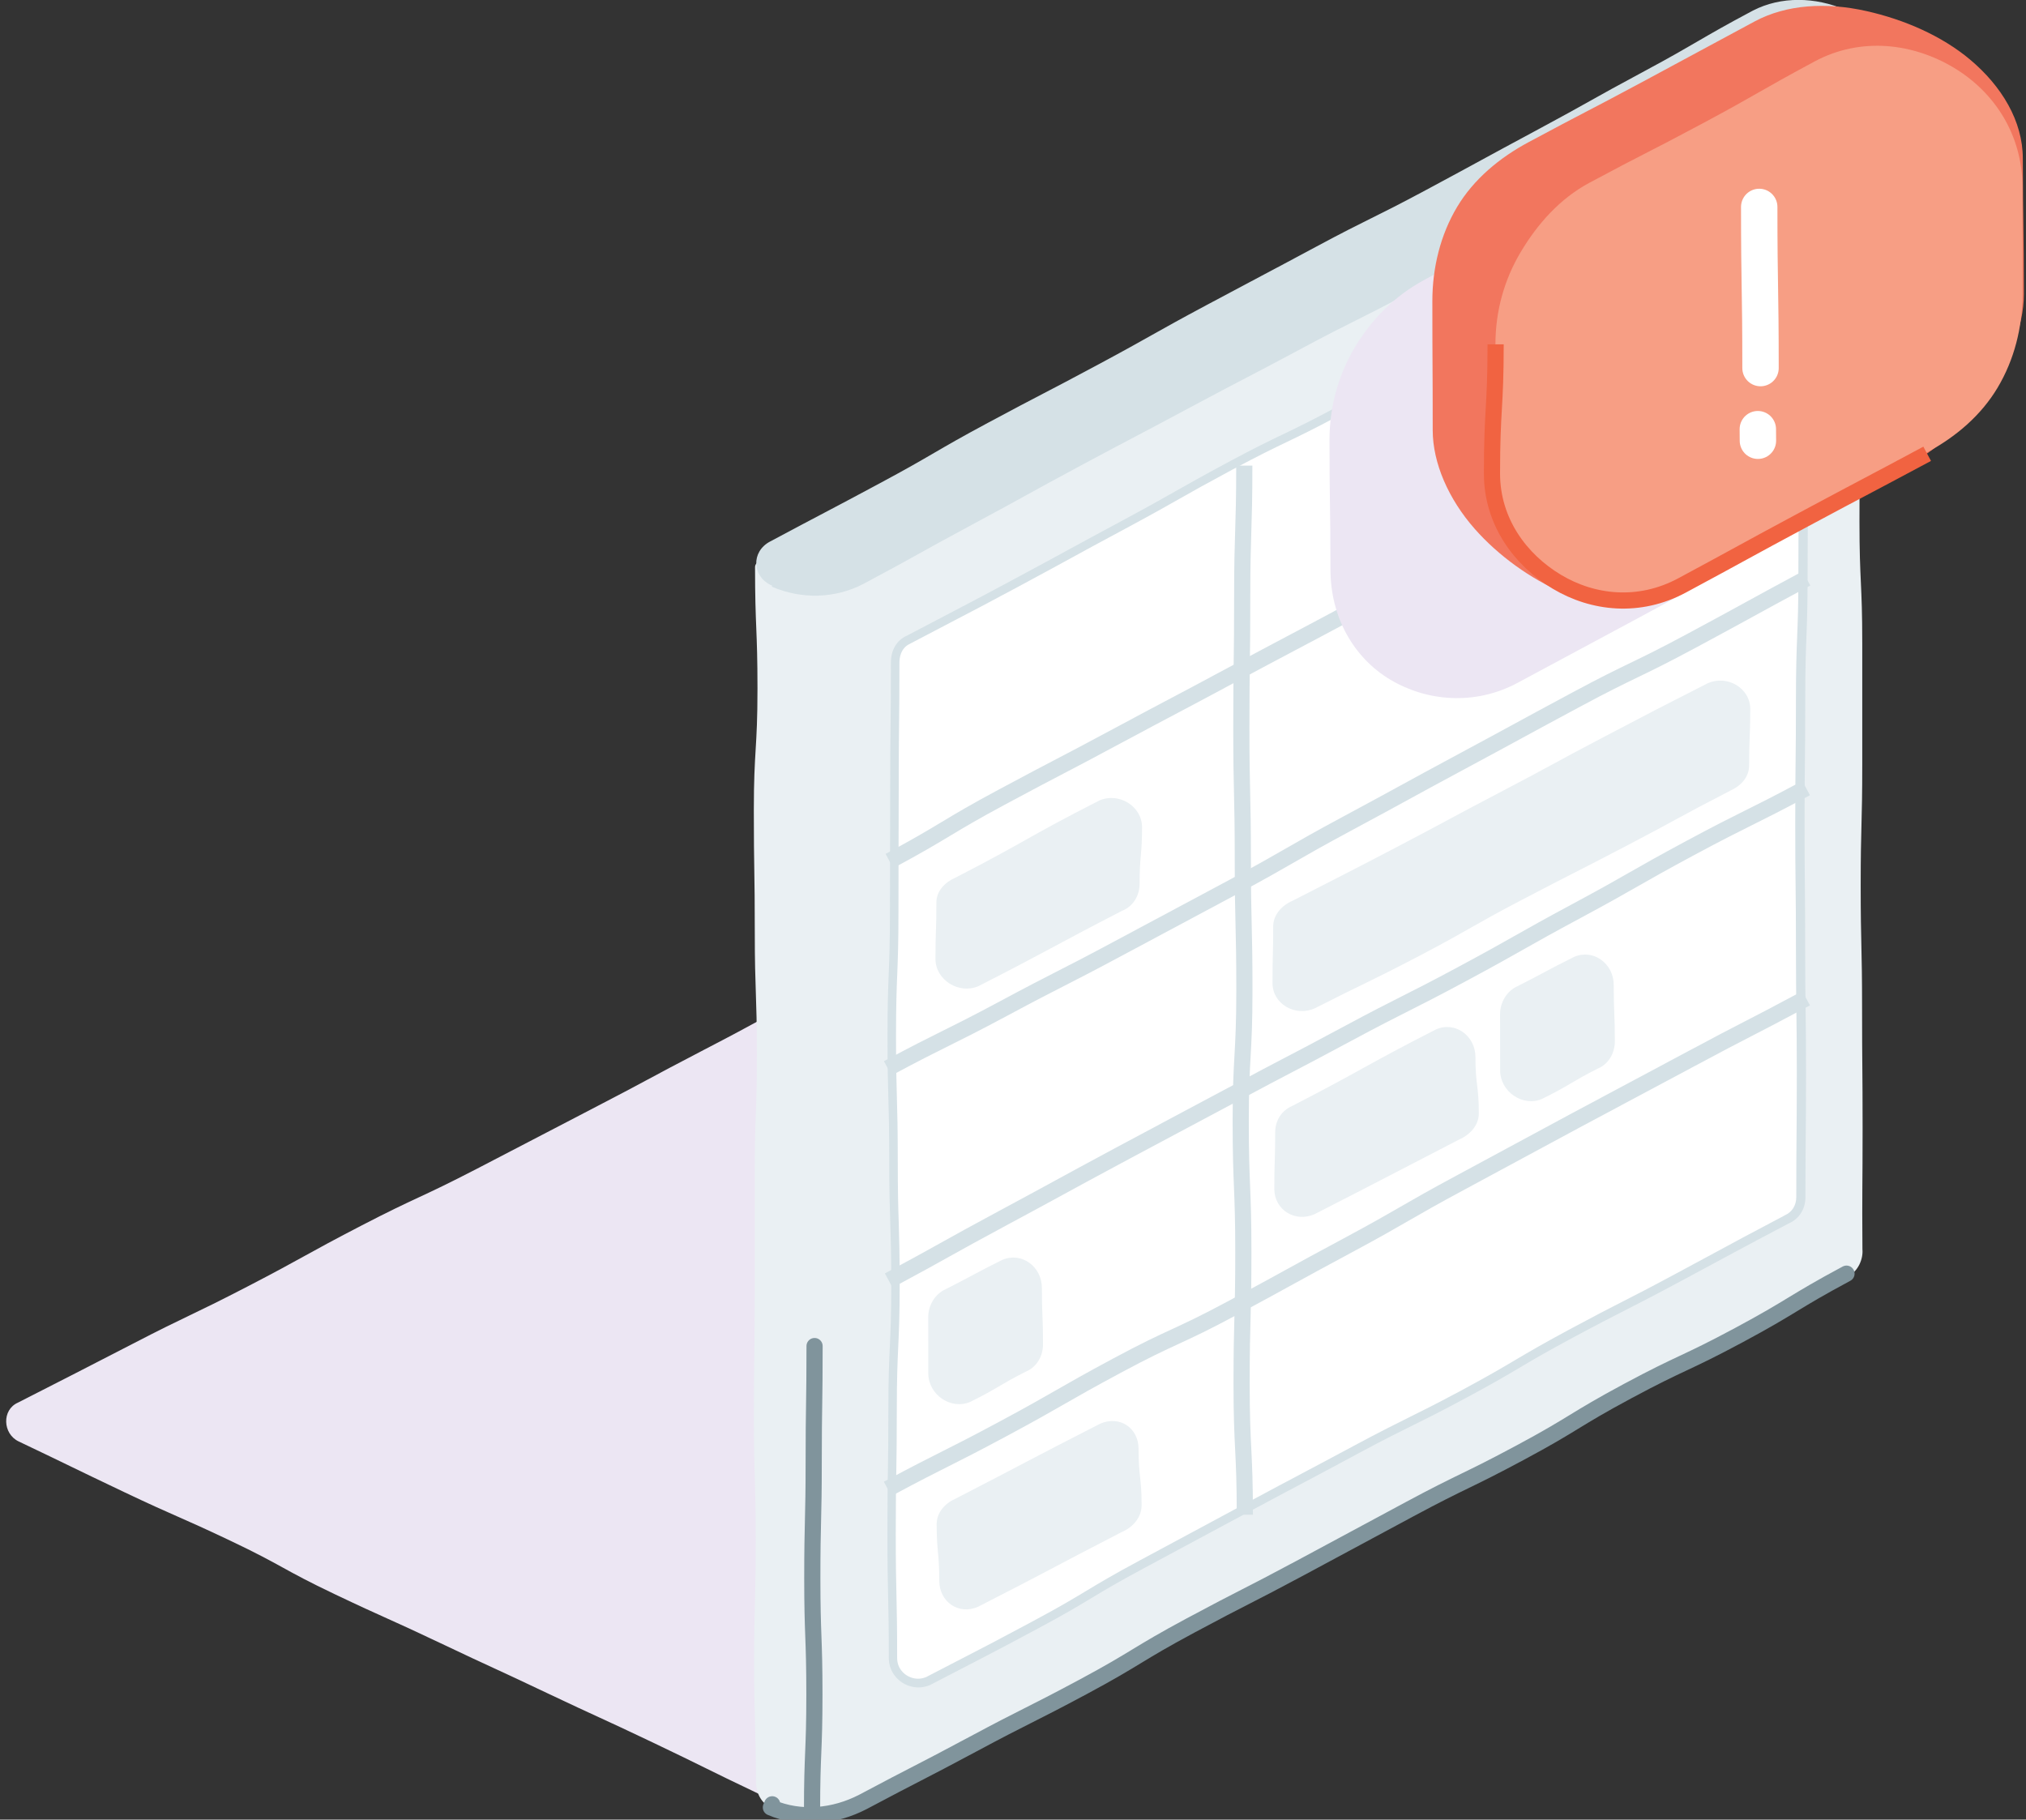 <svg width="167" height="150" viewBox="0 0 167 150" fill="none" xmlns="http://www.w3.org/2000/svg">
<rect x="0" y="0" width="167" height="150" fill="#333333" stroke="none"/>
<g clip-path="url(#clip0_3187_16386)">
<path d="M132.542 115.26C128.03 117.57 128.138 117.771 123.648 120.116C119.157 122.462 119.1 122.347 114.609 124.693C110.119 127.038 110.183 127.16 105.693 129.506C102.699 131.07 99.703 132.631 96.705 134.19C93.706 135.749 90.713 137.313 87.724 138.881C83.226 141.227 83.162 141.105 78.671 143.451C74.174 145.797 74.159 145.761 69.654 148.099C69.418 148.2 69.181 148.121 68.923 148.113C67.746 148.078 64.246 147.934 63.12 147.884C62.89 147.877 62.675 147.941 62.467 147.841C58.113 145.768 58.141 145.71 53.794 143.637C49.447 141.564 49.419 141.622 45.065 139.556C40.71 137.483 40.689 137.54 36.335 135.467C31.98 133.394 31.938 133.487 27.583 131.414C23.229 129.341 23.351 129.083 19.004 127.017C14.657 124.951 14.592 125.073 10.231 123C5.87 120.927 5.891 120.898 1.537 118.825C0.217 118.194 0.138 116.214 1.48 115.626C4.631 114.024 7.776 112.412 10.913 110.791C15.618 108.352 15.69 108.496 20.396 106.057C25.101 103.618 25.037 103.496 29.742 101.057C34.448 98.618 34.548 98.812 39.261 96.373C43.974 93.934 43.96 93.919 48.666 91.481C53.378 89.042 53.343 88.977 58.048 86.531C62.761 84.092 62.704 83.992 67.416 81.553C67.431 81.553 67.51 81.567 67.51 81.574C72.158 83.762 72.129 83.827 76.778 86.007C81.426 88.188 81.411 88.224 86.06 90.405C90.708 92.585 90.651 92.714 95.299 94.895C99.954 97.076 100.076 96.81 104.725 98.991C109.373 101.172 109.294 101.351 113.942 103.532C118.598 105.712 118.691 105.504 123.346 107.685C128.002 109.866 128.009 109.844 132.664 112.032C133.991 112.656 133.884 114.679 132.535 115.267L132.542 115.26Z" fill="#ECE6F3"/>
<path d="M62.926 46.224C67.689 43.807 67.531 43.499 72.266 41.017C77 38.535 77.072 38.678 81.806 36.203C86.54 33.721 86.512 33.671 91.246 31.197C95.98 28.722 96.088 28.93 100.822 26.448C105.557 23.966 105.428 23.722 110.155 21.24C114.889 18.758 114.968 18.916 119.702 16.434C122.859 14.779 126.015 13.127 129.171 11.477C133.905 8.995 133.877 8.945 138.618 6.463C143.353 3.981 143.259 3.795 148.03 1.377C148.374 1.363 153.517 2.704 153.517 3.049C153.517 8.048 153.438 8.048 153.438 13.041C153.438 18.034 153.295 18.034 153.295 23.033C153.295 26.366 153.295 29.697 153.295 33.026C153.295 38.025 153.273 38.025 153.273 43.018C153.273 48.011 153.503 48.011 153.503 53.01C153.503 56.339 153.503 59.669 153.503 63.003C153.503 68.002 153.374 68.002 153.374 72.995C153.374 77.995 153.488 77.995 153.488 82.987C153.488 87.987 153.531 87.987 153.531 92.987C153.531 97.987 153.481 97.987 153.517 102.986C153.589 103.797 153.166 104.794 152.319 105.232C147.829 107.635 147.707 107.412 143.216 109.823C138.726 112.233 138.79 112.355 134.3 114.758C129.809 117.168 129.788 117.132 125.298 119.542C120.807 121.953 120.85 122.024 116.36 124.435C113.366 126.041 110.37 127.643 107.372 129.241C102.881 131.651 102.766 131.443 98.276 133.853C93.785 136.263 93.864 136.414 89.374 138.824C84.876 141.234 84.812 141.105 80.314 143.515C75.816 145.926 75.938 146.155 71.441 148.551C68.93 149.849 65.867 149.978 63.27 148.859C63.141 148.802 63.658 149.046 63.529 148.989C62.711 148.637 62.352 147.762 62.316 147.002C62.295 141.987 62.166 141.987 62.166 136.973C62.166 131.959 62.295 131.959 62.295 126.952C62.295 121.938 62.144 121.938 62.144 116.924C62.144 111.91 62.209 111.91 62.209 106.896C62.209 103.553 62.209 100.21 62.209 96.868C62.209 91.854 62.395 91.854 62.388 86.847C62.388 81.832 62.216 81.832 62.216 76.818C62.216 71.804 62.137 71.804 62.137 66.797C62.137 61.783 62.438 61.783 62.438 56.769C62.438 51.755 62.237 51.755 62.237 46.741C62.237 46.411 62.589 46.232 62.919 46.224H62.926Z" fill="#EAF0F3"/>
<path d="M63.651 48.276L63.615 48.362C66.046 49.409 68.801 49.359 71.147 48.147C75.659 45.744 75.615 45.672 80.12 43.255C84.625 40.837 84.596 40.787 89.101 38.37C93.606 35.952 93.628 35.988 98.132 33.571C102.637 31.153 102.666 31.211 107.171 28.793C111.675 26.376 111.747 26.505 116.252 24.088C120.757 21.67 120.699 21.563 125.204 19.145C129.709 16.728 129.652 16.62 134.156 14.203C138.661 11.786 138.697 11.843 143.202 9.426C147.707 7.008 147.764 7.109 152.276 4.698C153.883 3.866 153.732 1.557 152.075 0.839L152.09 0.803C149.658 -0.244 146.824 -0.337 144.472 0.882C139.96 3.285 140.046 3.45 135.541 5.868C131.036 8.285 131.079 8.364 126.574 10.781C122.07 13.199 122.084 13.227 117.579 15.645C113.074 18.062 112.995 17.919 108.491 20.336C103.986 22.754 103.971 22.732 99.467 25.142C94.962 27.552 95.005 27.646 90.5 30.063C85.995 32.48 85.966 32.423 81.462 34.84C76.957 37.258 77.036 37.416 72.531 39.833C68.026 42.251 68.005 42.222 63.493 44.632C61.886 45.464 61.972 47.559 63.636 48.276H63.651Z" fill="#D5E1E6"/>
<path d="M152.204 104.995C147.7 107.412 147.829 107.649 143.324 110.066C138.819 112.484 138.69 112.247 134.185 114.665C129.68 117.082 129.817 117.333 125.305 119.75C120.8 122.168 120.707 121.988 116.202 124.406C113.199 126.017 110.198 127.631 107.199 129.248C102.695 131.665 102.644 131.579 98.14 133.996C93.635 136.414 93.764 136.651 89.259 139.068C84.747 141.485 84.69 141.371 80.185 143.788C75.673 146.205 75.637 146.141 71.125 148.544C68.772 149.763 65.975 150.043 63.543 148.996L63.651 148.738" stroke="#80949C" stroke-width="1.333" stroke-linecap="round" stroke-linejoin="round"/>
<path d="M66.936 149.261C66.936 144.477 67.13 144.477 67.13 139.685C67.13 134.9 66.957 134.9 66.957 130.116C66.957 125.324 67.072 125.324 67.072 120.539C67.072 115.755 67.144 115.748 67.144 110.963" stroke="#80949C" stroke-width="1.333" stroke-linecap="round" stroke-linejoin="round"/>
<path d="M75.659 138.738C74.511 138.738 73.578 137.813 73.578 136.679C73.578 134.111 73.55 132.806 73.521 131.543C73.492 130.288 73.464 128.982 73.464 126.421C73.464 123.861 73.485 122.577 73.507 121.3C73.528 120.016 73.55 118.732 73.55 116.164C73.55 113.596 73.607 112.304 73.665 111.049C73.722 109.787 73.786 108.474 73.786 105.906C73.786 103.338 73.743 102.032 73.707 100.763C73.665 99.507 73.629 98.202 73.629 95.648C73.629 93.094 73.593 91.775 73.557 90.505C73.521 89.25 73.485 87.944 73.485 85.383C73.485 82.822 73.535 81.524 73.586 80.269C73.636 79.006 73.686 77.701 73.686 75.126C73.686 72.55 73.686 71.281 73.693 69.997C73.693 68.713 73.7 67.429 73.7 64.861C73.7 62.292 73.715 61.016 73.729 59.732C73.743 58.448 73.758 57.164 73.758 54.596C73.758 53.706 74.159 53.017 74.862 52.716C76.555 51.827 77.603 51.282 78.485 50.815C79.963 50.048 81.003 49.503 83.764 48.018C85.988 46.827 87.086 46.224 88.198 45.622C89.295 45.026 90.392 44.424 92.595 43.24C94.811 42.05 95.923 41.418 96.999 40.809C98.068 40.199 99.18 39.575 101.389 38.391C103.591 37.208 104.739 36.655 105.851 36.124C106.97 35.587 108.125 35.034 110.341 33.843C112.565 32.653 113.655 31.985 114.717 31.333C115.772 30.694 116.855 30.027 119.057 28.844C121.259 27.66 122.414 27.115 123.526 26.591C124.645 26.06 125.807 25.515 128.023 24.325C130.24 23.134 131.337 22.531 132.442 21.921C133.54 21.312 134.637 20.709 136.854 19.518L138.647 18.557C141.394 17.079 141.968 16.771 145.72 14.82C145.985 14.705 146.279 14.641 146.581 14.641C147.7 14.641 148.546 15.48 148.546 16.592C148.546 19.152 148.503 20.451 148.467 21.706C148.424 22.969 148.381 24.274 148.381 26.849C148.381 29.425 148.453 30.73 148.525 32C148.596 33.255 148.661 34.553 148.661 37.107C148.661 39.661 148.647 40.952 148.632 42.236C148.618 43.52 148.604 44.804 148.604 47.372C148.604 49.94 148.553 51.231 148.503 52.487C148.453 53.749 148.403 55.055 148.403 57.63C148.403 60.205 148.388 61.475 148.374 62.759C148.36 64.043 148.345 65.327 148.345 67.895C148.345 70.463 148.36 71.747 148.374 73.024C148.388 74.308 148.403 75.585 148.403 78.145C148.403 80.706 148.417 81.998 148.439 83.281C148.453 84.566 148.474 85.842 148.474 88.41C148.474 90.978 148.46 92.255 148.453 93.539C148.439 94.823 148.431 96.107 148.431 98.675C148.431 99.515 147.994 100.203 147.255 100.519C144.235 102.111 143.267 102.635 141.595 103.532C140.785 103.969 139.816 104.493 138.374 105.268C136.165 106.451 135.032 107.032 133.934 107.592C132.837 108.151 131.696 108.732 129.48 109.923C127.263 111.114 126.166 111.766 125.097 112.398C124.035 113.029 122.945 113.675 120.735 114.858C118.526 116.042 117.385 116.608 116.281 117.154C115.169 117.699 114.028 118.265 111.812 119.456C109.603 120.647 108.491 121.228 107.379 121.816C106.267 122.404 105.162 122.993 102.946 124.176L94.101 128.932C91.877 130.123 90.78 130.783 89.718 131.428C88.664 132.067 87.573 132.72 85.364 133.903C82.38 135.503 81.376 136.026 79.712 136.887C78.894 137.31 77.918 137.813 76.469 138.566C76.225 138.673 75.946 138.731 75.666 138.731L75.659 138.738Z" fill="white"/>
<path d="M146.573 15.014C147.355 15.014 148.18 15.573 148.18 16.606C148.18 19.16 148.137 20.458 148.101 21.713C148.058 22.983 148.015 24.289 148.015 26.864C148.015 29.439 148.087 30.759 148.159 32.029C148.23 33.277 148.295 34.575 148.295 37.122C148.295 39.668 148.281 40.981 148.266 42.243C148.252 43.506 148.238 44.811 148.238 47.379C148.238 49.947 148.187 51.224 148.137 52.48C148.087 53.749 148.037 55.055 148.037 57.637C148.037 60.219 148.022 61.496 148.008 62.759C147.994 64.021 147.979 65.327 147.979 67.895C147.979 70.463 147.994 71.768 148.008 73.031C148.022 74.293 148.037 75.592 148.037 78.153C148.037 80.713 148.058 82.033 148.073 83.296C148.087 84.558 148.109 85.857 148.109 88.418C148.109 90.978 148.094 92.262 148.087 93.539C148.073 94.823 148.065 96.107 148.065 98.675C148.065 99.371 147.714 99.931 147.104 100.189L147.083 100.203L147.061 100.218C144.077 101.789 143.087 102.327 141.445 103.216C140.634 103.654 139.658 104.177 138.209 104.959C136.007 106.143 134.874 106.724 133.776 107.283C132.672 107.843 131.531 108.431 129.315 109.622C127.091 110.82 125.986 111.472 124.917 112.104C123.863 112.728 122.773 113.373 120.578 114.557C118.375 115.74 117.235 116.3 116.137 116.845C115.025 117.398 113.878 117.964 111.654 119.155C109.445 120.339 108.34 120.927 107.228 121.515C106.116 122.103 105.004 122.691 102.788 123.882C100.564 125.08 99.46 125.668 98.348 126.271C97.25 126.859 96.145 127.454 93.943 128.638C91.712 129.836 90.615 130.496 89.546 131.141C88.492 131.773 87.408 132.433 85.206 133.609C82.222 135.209 81.275 135.704 79.554 136.586C78.743 137.002 77.775 137.504 76.34 138.25C76.125 138.336 75.903 138.386 75.673 138.386C74.841 138.386 73.951 137.734 73.951 136.686C73.951 134.111 73.923 132.806 73.894 131.543C73.865 130.288 73.837 128.99 73.837 126.429C73.837 123.868 73.858 122.569 73.88 121.314C73.901 120.052 73.923 118.746 73.923 116.171C73.923 113.596 73.98 112.326 74.037 111.078C74.095 109.808 74.159 108.496 74.159 105.913C74.159 103.331 74.116 102.025 74.081 100.763C74.037 99.507 74.002 98.209 74.002 95.655C74.002 93.102 73.966 91.767 73.93 90.505C73.894 89.25 73.858 87.951 73.858 85.398C73.858 82.844 73.908 81.553 73.959 80.297C74.009 79.028 74.059 77.722 74.059 75.14C74.059 72.558 74.059 71.295 74.066 70.011C74.066 68.727 74.081 67.443 74.081 64.875C74.081 62.307 74.095 61.008 74.109 59.753C74.124 58.491 74.138 57.185 74.138 54.617C74.138 54.266 74.224 53.412 75.027 53.061L75.056 53.046L75.078 53.032C76.756 52.15 77.803 51.597 78.693 51.138C80.156 50.378 81.211 49.825 83.965 48.348C86.182 47.157 87.279 46.554 88.384 45.952C89.481 45.349 90.586 44.747 92.796 43.563C95.012 42.372 96.124 41.741 97.2 41.131C98.269 40.522 99.381 39.898 101.583 38.714C103.778 37.538 104.925 36.985 106.03 36.455C107.149 35.916 108.311 35.364 110.535 34.166C112.766 32.968 113.863 32.301 114.925 31.648C115.972 31.01 117.055 30.35 119.25 29.174C121.445 27.997 122.593 27.452 123.705 26.936C124.831 26.405 125.993 25.86 128.224 24.662C130.441 23.471 131.56 22.854 132.643 22.259C133.719 21.663 134.838 21.046 137.047 19.863L138.869 18.887C141.602 17.417 142.176 17.108 145.892 15.171C146.129 15.071 146.365 15.021 146.609 15.021M146.609 14.303C146.272 14.303 145.928 14.375 145.584 14.519C142.614 16.068 139.656 17.637 136.71 19.224C132.284 21.599 132.313 21.649 127.887 24.03C123.461 26.405 123.339 26.175 118.921 28.549C114.495 30.924 114.631 31.168 110.205 33.542C105.779 35.916 105.672 35.716 101.253 38.09C96.834 40.464 96.884 40.565 92.466 42.939C88.04 45.313 88.061 45.342 83.635 47.717C79.209 50.091 79.195 50.062 74.755 52.401C73.873 52.788 73.435 53.649 73.435 54.61C73.435 59.739 73.377 59.739 73.377 64.875C73.377 70.011 73.356 70.004 73.356 75.14C73.356 80.276 73.155 80.269 73.155 85.398C73.155 90.526 73.299 90.526 73.299 95.655C73.299 100.784 73.464 100.784 73.464 105.913C73.464 111.042 73.227 111.042 73.227 116.171C73.227 121.3 73.148 121.3 73.148 126.429C73.148 131.558 73.263 131.558 73.263 136.686C73.263 138.078 74.425 139.104 75.702 139.104C76.024 139.104 76.354 139.039 76.67 138.903C81.125 136.579 81.146 136.615 85.572 134.24C89.998 131.866 89.883 131.644 94.309 129.269C97.26 127.686 100.208 126.101 103.154 124.513C107.58 122.139 107.594 122.168 112.013 119.786C116.439 117.412 116.517 117.563 120.936 115.188C125.355 112.814 125.255 112.627 129.68 110.253C134.106 107.879 134.149 107.972 138.575 105.598C143.001 103.223 142.987 103.202 147.427 100.863C148.317 100.476 148.819 99.658 148.819 98.69C148.819 93.561 148.869 93.561 148.869 88.425C148.869 83.289 148.797 83.296 148.797 78.16C148.797 73.024 148.747 73.031 148.747 67.902C148.747 62.773 148.804 62.773 148.804 57.644C148.804 52.515 148.998 52.515 148.998 47.386C148.998 42.258 149.055 42.258 149.055 37.129C149.055 32 148.776 32 148.776 26.871C148.776 21.742 148.941 21.742 148.941 16.613C148.941 15.243 147.857 14.296 146.616 14.303H146.609Z" fill="#D5E1E6"/>
<path d="M84.582 113.058C82.251 114.241 82.33 114.399 79.984 115.561C78.384 116.257 76.519 114.966 76.519 113.223C76.519 110.899 76.512 110.899 76.512 108.574C76.512 107.606 77.079 106.652 77.961 106.272C80.293 105.088 80.264 105.031 82.609 103.862C84.209 103.166 85.88 104.421 85.88 106.164C85.88 108.488 85.974 108.488 85.974 110.813C85.974 111.781 85.472 112.678 84.589 113.058H84.582Z" fill="#EAF0F3"/>
<path d="M73.313 70.979C78.04 68.44 77.918 68.21 82.638 65.678C87.365 63.139 87.394 63.196 92.114 60.657C96.841 58.118 96.856 58.154 101.576 55.614C106.303 53.075 106.317 53.104 111.044 50.572C115.771 48.039 115.843 48.169 120.57 45.629C125.297 43.09 125.168 42.853 129.888 40.314C134.616 37.774 134.737 37.997 139.465 35.457C144.192 32.918 144.206 32.947 148.933 30.407" fill="white"/>
<path d="M73.313 70.979C78.04 68.44 77.918 68.21 82.638 65.678C87.365 63.139 87.394 63.196 92.114 60.657C96.841 58.118 96.856 58.154 101.576 55.614C106.303 53.075 106.317 53.104 111.044 50.572C115.771 48.039 115.843 48.169 120.57 45.629C125.297 43.09 125.168 42.853 129.888 40.314C134.616 37.774 134.737 37.997 139.465 35.457C144.192 32.918 144.206 32.947 148.933 30.407" stroke="#D5E1E6" stroke-width="1.333" stroke-miterlimit="10"/>
<path d="M73.177 88.066C77.904 85.527 77.983 85.677 82.71 83.145C87.437 80.606 87.487 80.706 92.215 78.167C96.942 75.628 96.949 75.649 101.669 73.11C106.396 70.57 106.317 70.434 111.044 67.895C115.771 65.356 115.75 65.32 120.477 62.78C125.204 60.241 125.19 60.212 129.91 57.68C134.637 55.141 134.745 55.342 139.472 52.802C144.199 50.263 144.178 50.22 148.905 47.681" fill="white"/>
<path d="M73.177 88.066C77.904 85.527 77.983 85.677 82.71 83.145C87.437 80.606 87.487 80.706 92.215 78.167C96.942 75.628 96.949 75.649 101.669 73.11C106.396 70.57 106.317 70.434 111.044 67.895C115.771 65.356 115.75 65.32 120.477 62.78C125.204 60.241 125.19 60.212 129.91 57.68C134.637 55.141 134.745 55.342 139.472 52.802C144.199 50.263 144.178 50.22 148.905 47.681" stroke="#D5E1E6" stroke-width="1.333" stroke-miterlimit="10"/>
<path d="M73.255 105.562C77.983 103.022 77.94 102.951 82.667 100.411C87.394 97.872 87.373 97.843 92.1 95.304C96.827 92.765 96.834 92.786 101.561 90.254C106.288 87.715 106.317 87.772 111.037 85.233C115.764 82.693 115.829 82.815 120.556 80.276C125.283 77.737 125.226 77.636 129.953 75.097C134.68 72.558 134.616 72.436 139.343 69.896C144.07 67.357 144.149 67.5 148.876 64.968" fill="white"/>
<path d="M73.255 105.562C77.983 103.022 77.94 102.951 82.667 100.411C87.394 97.872 87.373 97.843 92.1 95.304C96.827 92.765 96.834 92.786 101.561 90.254C106.288 87.715 106.317 87.772 111.037 85.233C115.764 82.693 115.829 82.815 120.556 80.276C125.283 77.737 125.226 77.636 129.953 75.097C134.68 72.558 134.616 72.436 139.343 69.896C144.07 67.357 144.149 67.5 148.876 64.968" stroke="#D5E1E6" stroke-width="1.333" stroke-miterlimit="10"/>
<path d="M73.169 122.734C77.897 120.195 77.961 120.324 82.688 117.785C87.415 115.246 87.344 115.116 92.071 112.577C96.798 110.038 96.949 110.325 101.669 107.785C106.396 105.246 106.367 105.196 111.094 102.664C115.822 100.124 115.743 99.981 120.47 97.442C125.197 94.902 125.183 94.888 129.91 92.349C134.637 89.809 134.651 89.831 139.379 87.291C144.106 84.752 144.149 84.831 148.876 82.292" fill="white"/>
<path d="M73.169 122.734C77.897 120.195 77.961 120.324 82.688 117.785C87.415 115.246 87.344 115.116 92.071 112.577C96.798 110.038 96.949 110.325 101.669 107.785C106.396 105.246 106.367 105.196 111.094 102.664C115.822 100.124 115.743 99.981 120.47 97.442C125.197 94.902 125.183 94.888 129.91 92.349C134.637 89.809 134.651 89.831 139.379 87.291C144.106 84.752 144.149 84.831 148.876 82.292" stroke="#D5E1E6" stroke-width="1.333" stroke-miterlimit="10"/>
<g style="mix-blend-mode:multiply">
<path d="M145.225 45.299C140.168 48.011 140.247 48.154 135.189 50.866C130.132 53.577 130.132 53.577 125.082 56.296C121.575 58.175 117.608 57.824 114.602 56.03C111.604 54.237 109.667 50.909 109.667 46.928C109.667 41.605 109.588 41.605 109.588 36.282C109.588 33.528 110.32 30.902 111.683 28.621C113.046 26.34 114.968 24.382 117.4 23.076C122.048 20.58 121.998 20.494 126.646 17.998C131.294 15.501 131.273 15.458 135.914 12.962C139.787 10.882 144.127 11.427 147.441 13.407C150.755 15.387 153.273 18.959 153.273 23.356C153.273 27.753 153.072 27.753 153.072 32.151C153.072 34.905 152.283 37.502 150.913 39.79C149.55 42.071 147.635 44.001 145.203 45.306L145.225 45.299Z" fill="#ECE6F3"/>
</g>
<path d="M102.565 38.384C102.565 43.786 102.393 43.786 102.393 49.194C102.393 54.596 102.322 54.596 102.322 60.004C102.322 65.413 102.444 65.413 102.444 70.814C102.444 76.216 102.573 76.216 102.573 81.624C102.573 87.033 102.271 87.033 102.271 92.435C102.271 97.843 102.487 97.843 102.487 103.245C102.487 108.653 102.343 108.653 102.343 114.055C102.343 119.456 102.609 119.463 102.609 124.865" fill="white"/>
<path d="M102.565 38.384C102.565 43.786 102.393 43.786 102.393 49.194C102.393 54.596 102.322 54.596 102.322 60.004C102.322 65.413 102.444 65.413 102.444 70.814C102.444 76.216 102.573 76.216 102.573 81.624C102.573 87.033 102.271 87.033 102.271 92.435C102.271 97.843 102.487 97.843 102.487 103.245C102.487 108.653 102.343 108.653 102.343 114.055C102.343 119.456 102.609 119.463 102.609 124.865" stroke="#D5E1E6" stroke-width="1.333" stroke-miterlimit="10"/>
<path d="M157.57 38.169C152.57 40.888 152.556 40.866 147.556 43.585C142.556 46.303 142.528 46.246 137.521 48.965C135.046 50.292 131.883 50.177 128.834 48.864C126.18 47.724 123.526 45.83 121.56 43.599C119.394 41.139 118.096 38.162 118.096 35.457C118.096 30.135 118.067 30.135 118.067 24.812C118.067 22.058 118.741 19.346 120.104 17.065C121.467 14.784 123.59 13.005 126.022 11.707C130.67 9.21 130.699 9.268 135.347 6.772C139.996 4.275 139.988 4.261 144.637 1.765C147.248 0.366 150.526 0.165 153.84 0.911C156.924 1.6 160.03 2.934 162.383 4.907C165.009 7.109 166.737 9.992 166.737 13.062C166.752 18.658 166.816 18.658 166.824 24.253C166.824 27.029 165.525 29.783 163.811 32.258C162.096 34.733 159.98 36.871 157.57 38.162V38.169Z" fill="#F2765E"/>
<path d="M158.804 37.315C153.747 40.027 153.768 40.063 148.711 42.774C143.654 45.486 143.761 45.687 138.711 48.398C135.204 50.277 131.201 49.983 128.203 48.19C125.204 46.397 123.267 43.004 123.267 39.03C123.267 35.481 123.267 31.933 123.267 28.385C123.267 25.63 123.999 23.033 125.369 20.745C126.739 18.457 128.568 16.384 130.993 15.078C135.641 12.582 135.684 12.668 140.333 10.179C144.981 7.69 144.916 7.568 149.565 5.071C153.438 2.991 157.735 3.594 161.049 5.581C164.363 7.568 166.709 11.061 166.709 15.458C166.709 18.39 166.709 21.321 166.709 24.253C166.709 27.007 166.027 29.661 164.664 31.95C163.301 34.238 161.236 36.01 158.811 37.308L158.804 37.315Z" fill="#F79E84"/>
<path d="M145.01 17.058C145.01 23.7 145.117 23.7 145.117 30.343" stroke="white" stroke-width="3" stroke-miterlimit="10" stroke-linecap="round"/>
<path d="M144.895 35.379C144.895 35.852 144.902 35.852 144.902 36.333" stroke="white" stroke-width="3" stroke-miterlimit="10" stroke-linecap="round"/>
<path d="M158.854 37.408C153.797 40.12 153.783 40.091 148.725 42.803C143.668 45.514 143.69 45.55 138.633 48.269C135.125 50.148 131.33 49.754 128.332 47.96C125.333 46.167 122.981 43.011 122.981 39.03C122.981 33.707 123.282 33.707 123.282 28.385" stroke="#F16341" stroke-width="1.333" stroke-miterlimit="10"/>
<path d="M142.592 65.198C138.295 67.407 138.338 67.493 134.056 69.731C129.774 71.969 129.752 71.926 125.477 74.164C121.202 76.402 121.273 76.553 116.991 78.798C112.708 81.036 112.658 80.943 108.354 83.131C106.755 83.827 104.89 82.772 104.89 81.029C104.89 78.705 104.947 78.705 104.947 76.381C104.947 75.412 105.657 74.638 106.539 74.257C110.836 72.048 110.85 72.07 115.126 69.832C119.401 67.594 119.38 67.543 123.662 65.305C127.944 63.067 127.909 63.003 132.191 60.758C136.473 58.512 136.466 58.512 140.777 56.317C142.377 55.621 144.271 56.712 144.271 58.455C144.271 60.779 144.177 60.779 144.177 63.103C144.177 64.072 143.482 64.81 142.592 65.191V65.198Z" fill="#EAF0F3"/>
<path d="M120.283 93.934C114.315 97.011 114.33 97.04 108.347 100.096C106.747 100.791 105.04 99.744 105.04 98.001C105.04 95.677 105.112 95.677 105.112 93.353C105.112 92.384 105.621 91.559 106.511 91.172C112.479 88.095 112.386 87.915 118.368 84.86C119.968 84.164 121.618 85.398 121.618 87.141C121.618 89.465 121.897 89.465 121.897 91.789C121.897 92.757 121.173 93.546 120.283 93.934Z" fill="#EAF0F3"/>
<path d="M92.544 75.054C86.576 78.131 86.634 78.239 80.651 81.294C79.052 81.99 77.108 80.792 77.108 79.049C77.108 76.725 77.186 76.725 77.186 74.401C77.186 73.433 77.904 72.715 78.786 72.335C84.754 69.258 84.639 69.035 90.622 65.987C92.222 65.291 94.137 66.453 94.137 68.196C94.137 70.52 93.936 70.52 93.936 72.844C93.936 73.813 93.427 74.681 92.544 75.061V75.054Z" fill="#EAF0F3"/>
<path d="M92.523 126.264C86.555 129.341 86.591 129.406 80.608 132.461C79.008 133.157 77.423 132.045 77.423 130.302C77.423 127.978 77.208 127.978 77.208 125.654C77.208 124.686 77.882 123.932 78.765 123.545C84.733 120.468 84.704 120.418 90.687 117.362C92.286 116.666 93.85 117.699 93.85 119.442C93.85 121.766 94.101 121.766 94.101 124.09C94.101 125.059 93.405 125.884 92.523 126.264Z" fill="#EAF0F3"/>
<path d="M131.717 88.08C129.386 89.264 129.465 89.422 127.119 90.584C125.52 91.28 123.655 89.989 123.655 88.245C123.655 85.921 123.648 85.921 123.648 83.597C123.648 82.629 124.214 81.675 125.097 81.294C127.428 80.111 127.399 80.054 129.745 78.884C131.344 78.189 133.016 79.444 133.016 81.187C133.016 83.511 133.109 83.511 133.109 85.835C133.109 86.804 132.607 87.7 131.725 88.08H131.717Z" fill="#EAF0F3"/>
</g>
<defs>
<clipPath id="clip0_3187_16386">
<rect width="166.328" height="150" fill="white" transform="translate(0.5)"/>
</clipPath>
</defs>
</svg>

